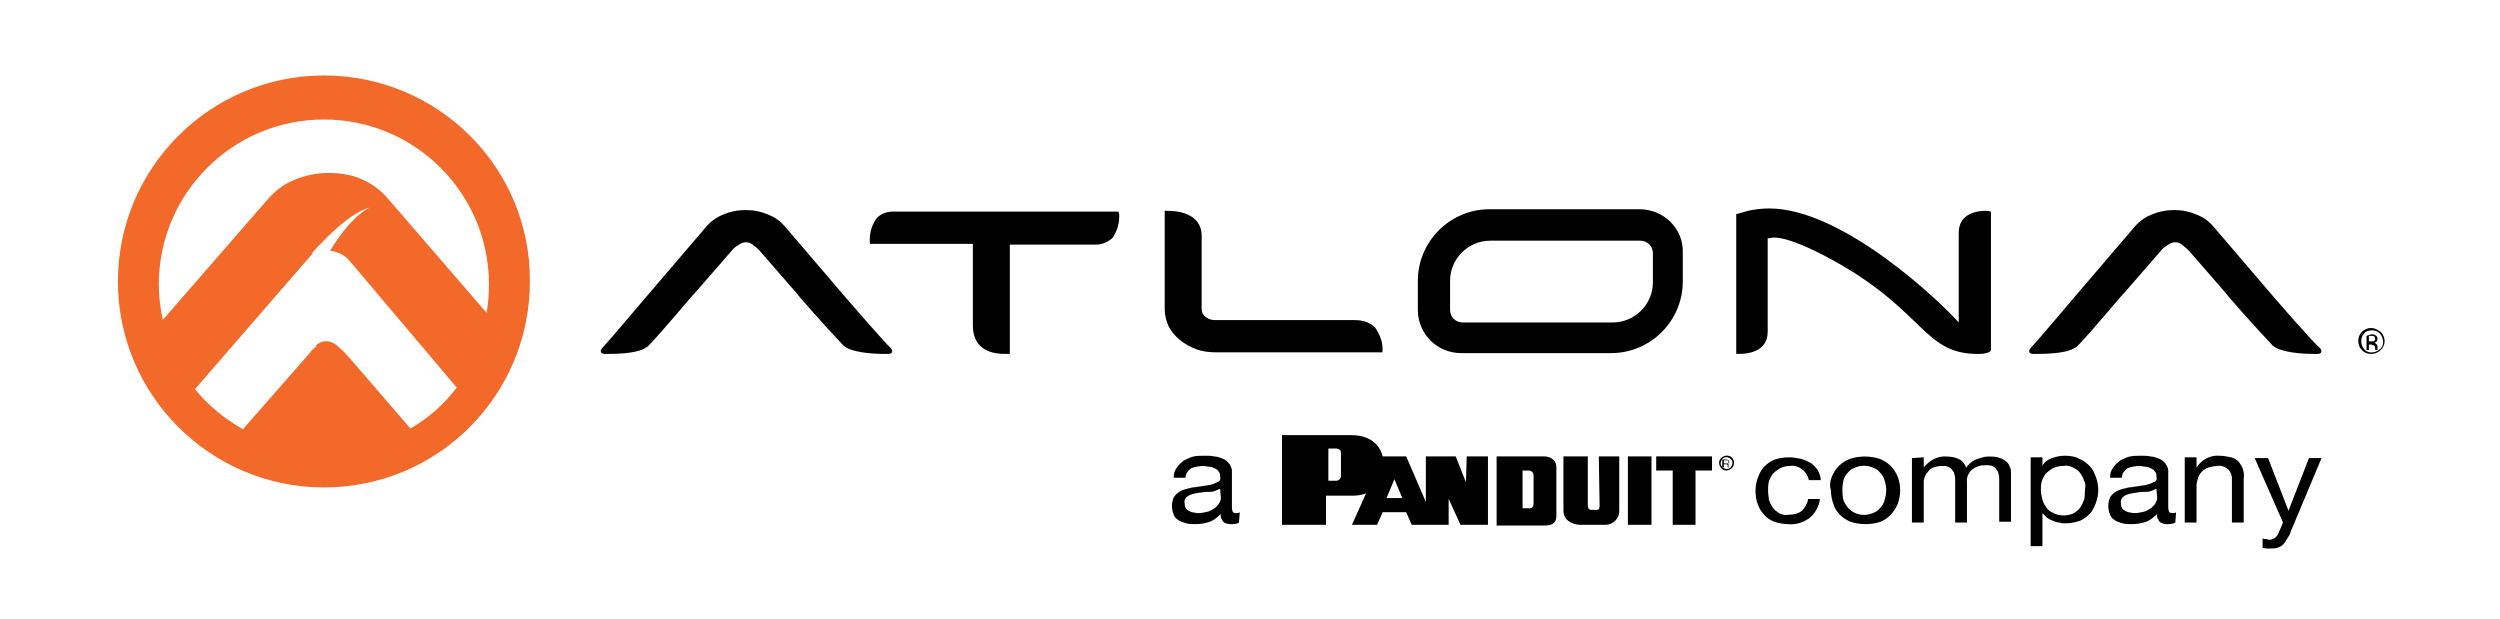 <?xml version="1.0" encoding="utf-8"?>
<!-- Generator: Adobe Illustrator 26.3.1, SVG Export Plug-In . SVG Version: 6.00 Build 0)  -->
<svg version="1.1" id="Layer_1" xmlns="http://www.w3.org/2000/svg" xmlns:xlink="http://www.w3.org/1999/xlink" x="0px" y="0px"
	 viewBox="0 0 318 78.7" style="enable-background:new 0 0 318 78.7;" xml:space="preserve">
<style type="text/css">
	.st0{fill:#F26929;}
</style>
<g id="Atlona_Logo_Panduit_Company__Line_OR-BL" transform="translate(-21.5 -64.9)">
	<g id="Group_3" transform="translate(82.849 81.916)">
		<g id="Group_1" transform="translate(0 0)">
			<path id="Path_1" d="M191.2,9.8c-1,0-3.4,0.3-3.4,2.8V24c-2.2-2.5-14.7-14.5-24.1-14.5c-0.9,0-1.8,0.1-2.7,0.3l-1.4,0.4l-0.1,0
				V28h0.4c0.9,0,3.6-0.2,3.6-2.8V13.3c0.3,0,0.5-0.1,0.8-0.1c1.8,0,5,1.5,7.7,3c11.7,6.5,11.3,12,18.6,11.8c0.5,0,1.3-0.2,1.3-0.5
				V9.9h-0.1C191.6,9.8,191.4,9.8,191.2,9.8z"/>
			<path id="Path_2" d="M80.9,9.9H52.2c-0.8,0-1.5,0.3-2,0.8c-0.7,0.9-1,2.1-0.9,3.2V14h13.1v10.4c0,3.3,2.8,3.6,4,3.6
				c0.4,0,0.6,0,0.6,0h0.1V14.1H78c0.8,0,1.6-0.3,2.2-0.9c0.6-0.9,0.9-2,0.8-3.1L80.9,9.9z"/>
			<path id="Path_3" d="M111,23.7H93.2c-0.4,0-0.8-0.1-1.2-0.4c-0.3-0.2-0.5-0.6-0.5-1V13c0-3-3.3-3.2-4.3-3.2h-0.4v12.5
				c0,0.8,0.2,1.5,0.5,2.2c0.4,0.7,0.8,1.2,1.4,1.7c0.6,0.5,1.3,0.9,2.1,1.2c0.8,0.3,1.7,0.4,2.5,0.4h21.2v-0.1
				c0.1-1.1-0.3-2.1-0.9-3C113,24,112,23.7,111,23.7z"/>
			<path id="Path_4" d="M147.2,9.6h-19.1c-5,0-9.1,4.1-9.1,9.1v3.7c0,3.1,2.5,5.5,5.5,5.5h19.1c5,0,9.1-4.1,9.1-9.1v-3.7
				C152.8,12.1,150.3,9.6,147.2,9.6z M123.1,18.7c0-2.8,2.3-5.1,5.1-5.1h19.1c0.9,0,1.6,0.7,1.6,1.6v3.7c0,2.8-2.3,5.1-5.1,5.1
				h-19.1c-0.9,0-1.6-0.7-1.6-1.6L123.1,18.7z"/>
			<path id="Path_5" d="M46.2,20.8l-7.7-9c-0.6-0.7-1.3-1.2-2.1-1.5c-0.9-0.4-1.9-0.6-2.9-0.6c-1,0-2,0.2-2.9,0.6
				c-0.8,0.3-1.6,0.9-2.1,1.5l-7.7,9c-0.1,0.1-4.9,5.8-5.5,6.4c-0.2,0.2-0.3,0.4-0.2,0.6c0.1,0.2,0.4,0.2,0.4,0.2H16
				c1.6,0,4.3-0.1,5.2-1.1c2.1-2.2,5.7-6.6,5.8-6.6l4.7-5.4c0.2-0.3,0.5-0.5,0.8-0.7c0.3-0.2,0.6-0.4,1-0.4c0.4,0,0.7,0.1,1,0.4
				c0.3,0.2,0.5,0.4,0.8,0.7l4.7,5.4c0,0.1,3.8,4.4,5.9,6.6c0.9,0.9,3.6,1.1,5.2,1.1h0.6c0,0,0.3,0,0.4-0.2c0.1-0.2,0-0.4-0.2-0.6
				C51.2,26.6,46.2,20.8,46.2,20.8z"/>
			<path id="Path_6" d="M227.9,20.8l-7.7-9c-0.6-0.7-1.3-1.2-2.1-1.5c-0.9-0.4-1.9-0.6-2.9-0.6c-1,0-2,0.2-2.9,0.6
				c-0.8,0.3-1.6,0.9-2.1,1.5l-7.7,9c-0.1,0.1-4.9,5.8-5.5,6.4c-0.2,0.2-0.3,0.4-0.2,0.6c0.1,0.2,0.4,0.2,0.4,0.2h0.6
				c1.6,0,4.3-0.1,5.2-1.1c2.1-2.2,5.7-6.6,5.8-6.6l4.7-5.4c0.2-0.3,0.5-0.5,0.8-0.7c0.3-0.2,0.6-0.4,1-0.4c0.4,0,0.7,0.1,1,0.4
				c0.3,0.2,0.5,0.4,0.8,0.7l4.7,5.4c0,0.1,3.8,4.4,5.9,6.6c0.9,0.9,3.7,1.1,5.2,1.1h0.6c0,0,0.3,0,0.4-0.2c0.1-0.2,0-0.4-0.2-0.6
				C232.9,26.6,227.9,20.8,227.9,20.8z"/>
		</g>
		<g id="Group_2" transform="translate(223.674 15.205)">
			<path id="Path_7" d="M17.8,12.3c-0.6,0.6-1.6,0.7-2.3,0.1c0,0,0,0-0.1-0.1c-0.6-0.6-0.6-1.7,0-2.3c0.3-0.3,0.7-0.5,1.2-0.5
				c0.4,0,0.8,0.2,1.2,0.5c0.3,0.3,0.5,0.7,0.5,1.2C18.3,11.6,18.1,12,17.8,12.3z M15.7,10.2c-0.5,0.5-0.5,1.4,0,2s1.4,0.5,2,0
				s0.5-1.4,0-2c-0.3-0.3-0.6-0.4-1-0.4C16.3,9.8,15.9,9.9,15.7,10.2z M16.6,10.3c0.2,0,0.3,0,0.5,0.1c0.2,0.1,0.3,0.3,0.3,0.5
				c0,0.1-0.1,0.3-0.2,0.4c-0.1,0-0.2,0.1-0.2,0.1c0.1,0,0.2,0.1,0.3,0.2c0.1,0.1,0.1,0.2,0.1,0.3v0.3c0,0.1,0,0.1,0,0.1v0h-0.3
				v-0.2c0-0.2-0.1-0.4-0.2-0.4c-0.1,0-0.2-0.1-0.4-0.1h-0.2v0.7H16v-1.8L16.6,10.3L16.6,10.3z M17,10.6c-0.1-0.1-0.3-0.1-0.4-0.1
				h-0.3v0.7h0.3c0.1,0,0.2,0,0.3,0c0.1,0,0.2-0.2,0.2-0.3C17.1,10.7,17,10.6,17,10.6L17,10.6z"/>
		</g>
	</g>
	<g id="Group_4" transform="translate(21.5 64.9)">
		<path id="Path_8" class="st0" d="M41.2,9.6C26.8,9.6,15,21.3,15,35.8S26.8,62,41.2,62c14.5,0,26.2-11.7,26.2-26.2c0,0,0,0,0,0
			C67.5,21.3,55.7,9.6,41.2,9.6C41.2,9.6,41.2,9.6,41.2,9.6z M40.2,44.1c-0.3,0.2-0.6,0.5-0.8,0.8l-8.5,9.7c-2.3-1.3-4.4-3-6.1-5.1
			l15-17.3c0,0,0,0-0.1,0c0.2-0.2,0.4-0.5,0.6-0.7l0.1-0.1c0.1-0.1,0.2-0.2,0.2-0.2c2.3-2.4,4.4-4.2,6.4-4.8c-2.7,1.4-5,5.5-5,5.5
			c0.9,0.1,1.8,0.5,2.4,1.2l13.7,16.2c-1.6,2.1-3.6,3.9-5.9,5.2l-6.9-8l-1.5-1.7c-0.3-0.3-0.7-0.6-1-0.9c-0.4-0.3-0.8-0.5-1.3-0.5
			c-0.5,0-0.9,0.2-1.3,0.5C40.3,44,40.2,44.1,40.2,44.1z M50.5,26.6L50.5,26.6l-1.3-1.5c-0.9-1-2-1.8-3.2-2.3
			c-1.3-0.6-2.8-0.8-4.2-0.8c-1.5,0-3,0.3-4.4,0.9c-1.3,0.5-2.4,1.4-3.3,2.4L20.7,40.7c-0.3-1.5-0.5-3-0.5-4.5c0-11.6,9.4-21,21-21
			s21,9.4,21,21c0,1.2-0.1,2.4-0.3,3.6L50.5,26.6z"/>
	</g>
	<g id="Group_7" transform="translate(155.599 110.652)">
		<g id="Group_5" transform="translate(13.97 0)">
			<path id="Path_9" d="M38.4,15.6l-1.3-3.3h-3.8v5.8l-2.5-5.8h-3c-0.4-1.6-1.7-2.7-4-2.7H15V21h5.6v-3.7H24c0.6,0,1.2-0.1,1.7-0.3
				l-1.8,4h3.2l0.7-1.6h3l0.7,1.6h4.7v-3.3l1.5,3.3h3.5v-8.7h-2.7L38.4,15.6L38.4,15.6z M22.5,14.8c0,0.3-0.3,0.6-0.6,0.6
				c0,0,0,0,0,0h-1v-4.1h1c0.3,0,0.6,0.2,0.6,0.5c0,0,0,0.1,0,0.1V14.8z M28.3,17.6l1-2.4l1,2.4L28.3,17.6z M59,21h3v-8.7h-3L59,21z
				 M55.4,18.5c0,0.2,0,0.6-0.3,0.6h-0.8c-0.3,0-0.4-0.3-0.4-0.6v-6.2h-3.1v6.9c0,1.7,2,1.8,2,1.8h3.4c0.9,0,1.7-0.8,1.7-1.7
				c0,0,0,0,0-0.1v-6.9h-2.6L55.4,18.5 M62.6,12.3v1.8h2.1V21h2.9v-6.9h2.1v-1.8H62.6z M48.3,12.3h-6v8.8h6c0.9,0,1.6-0.2,1.6-1.2
				v-6.4C49.8,12.7,49.1,12.3,48.3,12.3 M47,18.3c0,0.4-0.2,0.6-0.5,0.6h-0.9v-4.8h0.8c0.3,0,0.5,0.2,0.6,0.5c0,0,0,0,0,0V18.3z"/>
			<path id="Path_10" d="M71.2,13.7H71v-1h0.5c0.2,0,0.4,0.1,0.4,0.3c0,0.1-0.1,0.2-0.2,0.2c0.1,0,0.1,0.1,0.1,0.2v0.2
				c0,0.1,0,0.1,0.1,0.1v0h-0.2c0-0.1,0-0.2,0-0.2c0-0.1-0.1-0.2-0.1-0.2c0,0,0,0,0,0h-0.4L71.2,13.7L71.2,13.7z M71.2,13.2h0.4
				c0.1,0,0.2,0,0.2-0.2s-0.1-0.2-0.2-0.2h-0.4L71.2,13.2z"/>
			<path id="Path_11" d="M71.5,14.1c-0.5,0-0.9-0.5-0.9-1c0-0.5,0.5-0.9,1-0.9c0.5,0,0.9,0.4,0.9,0.9C72.5,13.7,72,14.1,71.5,14.1
				 M71.5,12.4c-0.4,0-0.7,0.4-0.7,0.8c0,0.4,0.4,0.7,0.8,0.7c0.4,0,0.7-0.4,0.7-0.8C72.3,12.8,72,12.4,71.5,12.4
				C71.5,12.4,71.5,12.4,71.5,12.4"/>
		</g>
		<g id="Group_6" transform="translate(0 2.717)">
			<path id="Path_12" d="M23.5,18c-0.3,0.2-0.7,0.2-1.1,0.2c-0.3,0-0.7-0.1-0.9-0.3c-0.2-0.3-0.4-0.6-0.3-1c-0.4,0.4-0.9,0.8-1.4,1
				c-0.6,0.2-1.2,0.3-1.8,0.3c-0.4,0-0.8,0-1.2-0.1c-0.3-0.1-0.7-0.2-1-0.4c-0.3-0.2-0.5-0.4-0.6-0.7c-0.3-0.7-0.3-1.5,0-2.2
				c0.2-0.3,0.4-0.5,0.7-0.7c0.3-0.2,0.6-0.3,1-0.4c0.4-0.1,0.7-0.2,1.1-0.2c0.4-0.1,0.8-0.1,1.2-0.2c0.3,0,0.6-0.1,1-0.2
				c0.2-0.1,0.5-0.2,0.7-0.3c0.2-0.1,0.3-0.4,0.2-0.6c0-0.3,0-0.5-0.2-0.7c-0.1-0.2-0.3-0.3-0.5-0.4c-0.2-0.1-0.4-0.2-0.7-0.2
				c-0.2,0-0.5-0.1-0.7-0.1c-0.5,0-1.1,0.1-1.6,0.3c-0.4,0.3-0.7,0.7-0.7,1.2h-1.5c0-0.5,0.1-0.9,0.4-1.3c0.2-0.3,0.5-0.6,0.9-0.9
				c0.4-0.2,0.8-0.4,1.2-0.5c0.5-0.1,1-0.1,1.5-0.1c0.4,0,0.8,0,1.2,0.1c0.4,0,0.8,0.2,1.1,0.3c0.7,0.3,1.2,1.1,1.1,1.8v4.2
				c0,0.2,0,0.5,0.1,0.7c0,0.1,0.2,0.2,0.4,0.2c0.2,0,0.3,0,0.5-0.1L23.5,18L23.5,18z M21.1,13.7c-0.2,0.1-0.5,0.2-0.7,0.3
				c-0.3,0.1-0.6,0.1-1,0.1s-0.7,0.1-1,0.1c-0.3,0.1-0.6,0.1-0.9,0.2c-0.3,0.1-0.5,0.2-0.7,0.4c-0.2,0.2-0.3,0.5-0.2,0.8
				c0,0.2,0,0.4,0.1,0.5c0.1,0.2,0.2,0.3,0.4,0.4c0.2,0.1,0.4,0.2,0.5,0.2c0.2,0,0.4,0.1,0.7,0.1c0.4,0,0.9-0.1,1.3-0.2
				c0.3-0.1,0.6-0.3,0.9-0.5c0.2-0.2,0.4-0.4,0.5-0.6c0.1-0.2,0.2-0.4,0.2-0.6L21.1,13.7L21.1,13.7z"/>
			<path id="Path_13" d="M95.1,11.2c-0.4-0.3-1-0.5-1.5-0.4c-0.5,0-0.9,0.1-1.3,0.3c-0.3,0.2-0.6,0.4-0.9,0.7
				c-0.2,0.3-0.4,0.6-0.5,1c-0.1,0.4-0.1,0.8-0.1,1.2c0,0.4,0.1,0.8,0.1,1.1c0.1,0.3,0.3,0.7,0.5,1c0.2,0.3,0.5,0.5,0.8,0.7
				c0.4,0.2,0.8,0.3,1.2,0.2c0.6,0,1.2-0.1,1.7-0.5c0.4-0.4,0.7-0.9,0.8-1.5h1.5c-0.1,0.9-0.6,1.8-1.3,2.4c-0.8,0.6-1.8,0.9-2.7,0.8
				c-0.6,0-1.2-0.1-1.8-0.3c-0.5-0.2-1-0.5-1.3-0.9c-0.4-0.4-0.6-0.8-0.8-1.3c-0.2-0.5-0.3-1.1-0.3-1.7c0-0.6,0.1-1.2,0.3-1.7
				c0.2-0.5,0.4-1,0.8-1.4c0.4-0.4,0.8-0.7,1.3-0.9c0.6-0.2,1.2-0.3,1.9-0.3c0.5,0,1,0.1,1.5,0.2c0.4,0.1,0.8,0.3,1.2,0.5
				c0.3,0.2,0.6,0.5,0.9,0.9c0.2,0.4,0.4,0.8,0.4,1.3h-1.5C95.8,11.9,95.5,11.5,95.1,11.2z"/>
			<path id="Path_14" d="M98.9,12.2c0.2-0.5,0.5-1,0.9-1.4c0.4-0.4,0.9-0.7,1.4-0.9c1.2-0.4,2.6-0.4,3.8,0c0.5,0.2,1,0.5,1.4,0.9
				c0.4,0.4,0.7,0.9,0.9,1.4c0.2,0.5,0.3,1.1,0.3,1.7c0,0.6-0.1,1.1-0.3,1.7c-0.4,1-1.2,1.9-2.2,2.3c-1.2,0.4-2.6,0.4-3.8,0
				c-1-0.4-1.9-1.2-2.2-2.3c-0.2-0.5-0.3-1.1-0.3-1.7C98.6,13.3,98.7,12.7,98.9,12.2z M100.4,15.2c0.3,0.7,0.8,1.3,1.5,1.6
				c0.7,0.3,1.5,0.3,2.2,0c0.3-0.1,0.7-0.3,0.9-0.6c0.3-0.3,0.5-0.6,0.6-1c0.3-0.9,0.3-1.8,0-2.6c-0.1-0.4-0.3-0.7-0.6-1
				c-0.2-0.3-0.6-0.5-0.9-0.6c-0.7-0.3-1.5-0.3-2.2,0c-0.3,0.1-0.7,0.3-0.9,0.6c-0.3,0.3-0.5,0.6-0.6,1
				C100.2,13.4,100.2,14.4,100.4,15.2L100.4,15.2z"/>
			<path id="Path_15" d="M110.6,9.7V11h0c0.7-0.9,1.8-1.5,2.9-1.4c0.5,0,1.1,0.1,1.5,0.3c0.5,0.2,0.8,0.6,1,1.1
				c0.3-0.4,0.7-0.8,1.2-1c0.5-0.2,1.1-0.4,1.6-0.4c0.4,0,0.8,0,1.2,0.1c0.3,0.1,0.7,0.2,0.9,0.4c0.3,0.2,0.5,0.4,0.6,0.7
				c0.2,0.3,0.2,0.7,0.2,1.1v6h-1.5v-5.4c0-0.2,0-0.5-0.1-0.7c0-0.2-0.1-0.4-0.3-0.6c-0.1-0.2-0.3-0.3-0.5-0.4
				c-0.3-0.1-0.6-0.1-0.9-0.1c-0.6,0-1.2,0.2-1.7,0.6c-0.4,0.4-0.7,1-0.6,1.5V18h-1.5v-5.4c0-0.2,0-0.5-0.1-0.7
				c0-0.2-0.1-0.4-0.3-0.6c-0.1-0.2-0.3-0.3-0.5-0.4c-0.3-0.1-0.5-0.1-0.8-0.1c-0.4,0-0.8,0.1-1.1,0.2c-0.3,0.1-0.5,0.3-0.7,0.6
				c-0.2,0.2-0.3,0.4-0.4,0.7c-0.1,0.2-0.1,0.4-0.1,0.6v5.1h-1.5V9.8L110.6,9.7L110.6,9.7z"/>
			<path id="Path_16" d="M125.7,9.7v1.1h0c0.2-0.5,0.7-0.8,1.2-1c0.6-0.2,1.1-0.3,1.7-0.3c0.6,0,1.3,0.1,1.8,0.4
				c0.5,0.2,0.9,0.5,1.3,0.9c0.4,0.4,0.6,0.9,0.8,1.4c0.4,1.1,0.4,2.2,0,3.3c-0.2,0.5-0.4,1-0.8,1.4c-0.4,0.4-0.8,0.7-1.3,0.9
				c-0.6,0.2-1.2,0.3-1.8,0.3c-0.2,0-0.5,0-0.7-0.1c-0.3,0-0.6-0.1-0.8-0.2c-0.3-0.1-0.5-0.2-0.8-0.4c-0.2-0.2-0.4-0.4-0.6-0.6h0
				v4.2h-1.5V9.7H125.7z M131,12.7c-0.1-0.4-0.3-0.7-0.5-1c-0.2-0.3-0.5-0.5-0.9-0.7c-0.4-0.2-0.8-0.3-1.3-0.2
				c-0.4,0-0.9,0.1-1.3,0.3c-0.3,0.2-0.6,0.4-0.9,0.7c-0.2,0.3-0.4,0.6-0.5,1c-0.1,0.4-0.1,0.7-0.1,1.1c0,0.4,0.1,0.8,0.2,1.2
				c0.1,0.4,0.3,0.7,0.5,1c0.2,0.3,0.5,0.5,0.9,0.7c0.4,0.2,0.9,0.3,1.3,0.3c0.4,0,0.9-0.1,1.3-0.3c0.3-0.2,0.6-0.4,0.8-0.7
				c0.2-0.3,0.4-0.7,0.5-1c0.1-0.4,0.1-0.8,0.1-1.2C131.2,13.4,131.2,13,131,12.7L131,12.7z"/>
			<path id="Path_17" d="M142.6,18c-0.3,0.2-0.7,0.2-1.1,0.2c-0.3,0-0.7-0.1-0.9-0.3c-0.2-0.3-0.4-0.6-0.3-1c-0.4,0.4-0.9,0.8-1.4,1
				c-0.6,0.2-1.2,0.3-1.8,0.3c-0.4,0-0.8,0-1.2-0.1c-0.3-0.1-0.7-0.2-1-0.4c-0.3-0.2-0.5-0.4-0.6-0.7c-0.3-0.7-0.3-1.5,0-2.2
				c0.2-0.3,0.4-0.5,0.7-0.7c0.3-0.2,0.6-0.3,1-0.4c0.4-0.1,0.7-0.2,1.1-0.2c0.4-0.1,0.8-0.1,1.2-0.2c0.3,0,0.6-0.1,1-0.2
				c0.2-0.1,0.5-0.2,0.7-0.3c0.2-0.1,0.3-0.4,0.2-0.6c0-0.3,0-0.5-0.2-0.7c-0.1-0.2-0.3-0.3-0.5-0.4c-0.2-0.1-0.4-0.2-0.7-0.2
				c-0.2,0-0.5-0.1-0.7-0.1c-0.5,0-1.1,0.1-1.6,0.3c-0.4,0.3-0.7,0.7-0.7,1.2h-1.5c0-0.5,0.1-0.9,0.4-1.3c0.2-0.3,0.5-0.6,0.9-0.9
				c0.4-0.2,0.8-0.4,1.2-0.5c0.5-0.1,1-0.1,1.5-0.1c0.4,0,0.8,0,1.2,0.1c0.4,0,0.8,0.2,1.1,0.3c0.7,0.3,1.2,1.1,1.1,1.8v4.2
				c0,0.2,0,0.5,0.1,0.7c0,0.1,0.2,0.2,0.4,0.2c0.2,0,0.3,0,0.5-0.1L142.6,18L142.6,18z M140.2,13.7c-0.2,0.1-0.5,0.2-0.7,0.3
				c-0.3,0.1-0.6,0.1-1,0.1s-0.7,0.1-1,0.1c-0.3,0.1-0.6,0.1-0.9,0.2c-0.3,0.1-0.5,0.2-0.7,0.4c-0.2,0.2-0.3,0.5-0.2,0.8
				c0,0.2,0,0.4,0.1,0.5c0.1,0.2,0.2,0.3,0.4,0.4c0.2,0.1,0.4,0.2,0.5,0.2c0.2,0,0.4,0.1,0.7,0.1c0.4,0,0.9-0.1,1.3-0.2
				c0.3-0.1,0.6-0.3,0.9-0.5c0.2-0.2,0.4-0.4,0.5-0.6c0.1-0.2,0.2-0.4,0.2-0.6L140.2,13.7L140.2,13.7z"/>
			<path id="Path_18" d="M145.3,9.7v1.3h0c0.6-1,1.8-1.6,2.9-1.5c0.5,0,1,0.1,1.5,0.2c0.4,0.1,0.7,0.3,1,0.6
				c0.2,0.3,0.4,0.6,0.5,0.9c0.1,0.4,0.2,0.8,0.1,1.2V18h-1.5v-5.6c0-0.5-0.2-0.9-0.5-1.2c-0.4-0.3-0.9-0.5-1.3-0.4
				c-0.4,0-0.8,0.1-1.2,0.2c-0.3,0.1-0.6,0.3-0.8,0.5c-0.2,0.2-0.4,0.5-0.5,0.8c-0.1,0.3-0.2,0.7-0.2,1V18h-1.5V9.7L145.3,9.7z"/>
			<path id="Path_19" d="M157.3,19.1c-0.1,0.4-0.3,0.7-0.5,1c-0.2,0.3-0.3,0.5-0.5,0.7c-0.2,0.2-0.4,0.3-0.7,0.4
				c-0.3,0.1-0.6,0.1-0.9,0.1c-0.2,0-0.3,0-0.5,0c-0.2,0-0.4-0.1-0.5-0.1v-1.2c0.1,0.1,0.3,0.1,0.4,0.1c0.1,0,0.3,0,0.4,0.1
				c0.5,0,1-0.3,1.2-0.8l0.6-1.4l-3.6-8.2h1.7l2.6,6.7h0l2.6-6.7h1.6L157.3,19.1z"/>
		</g>
	</g>
</g>
</svg>
